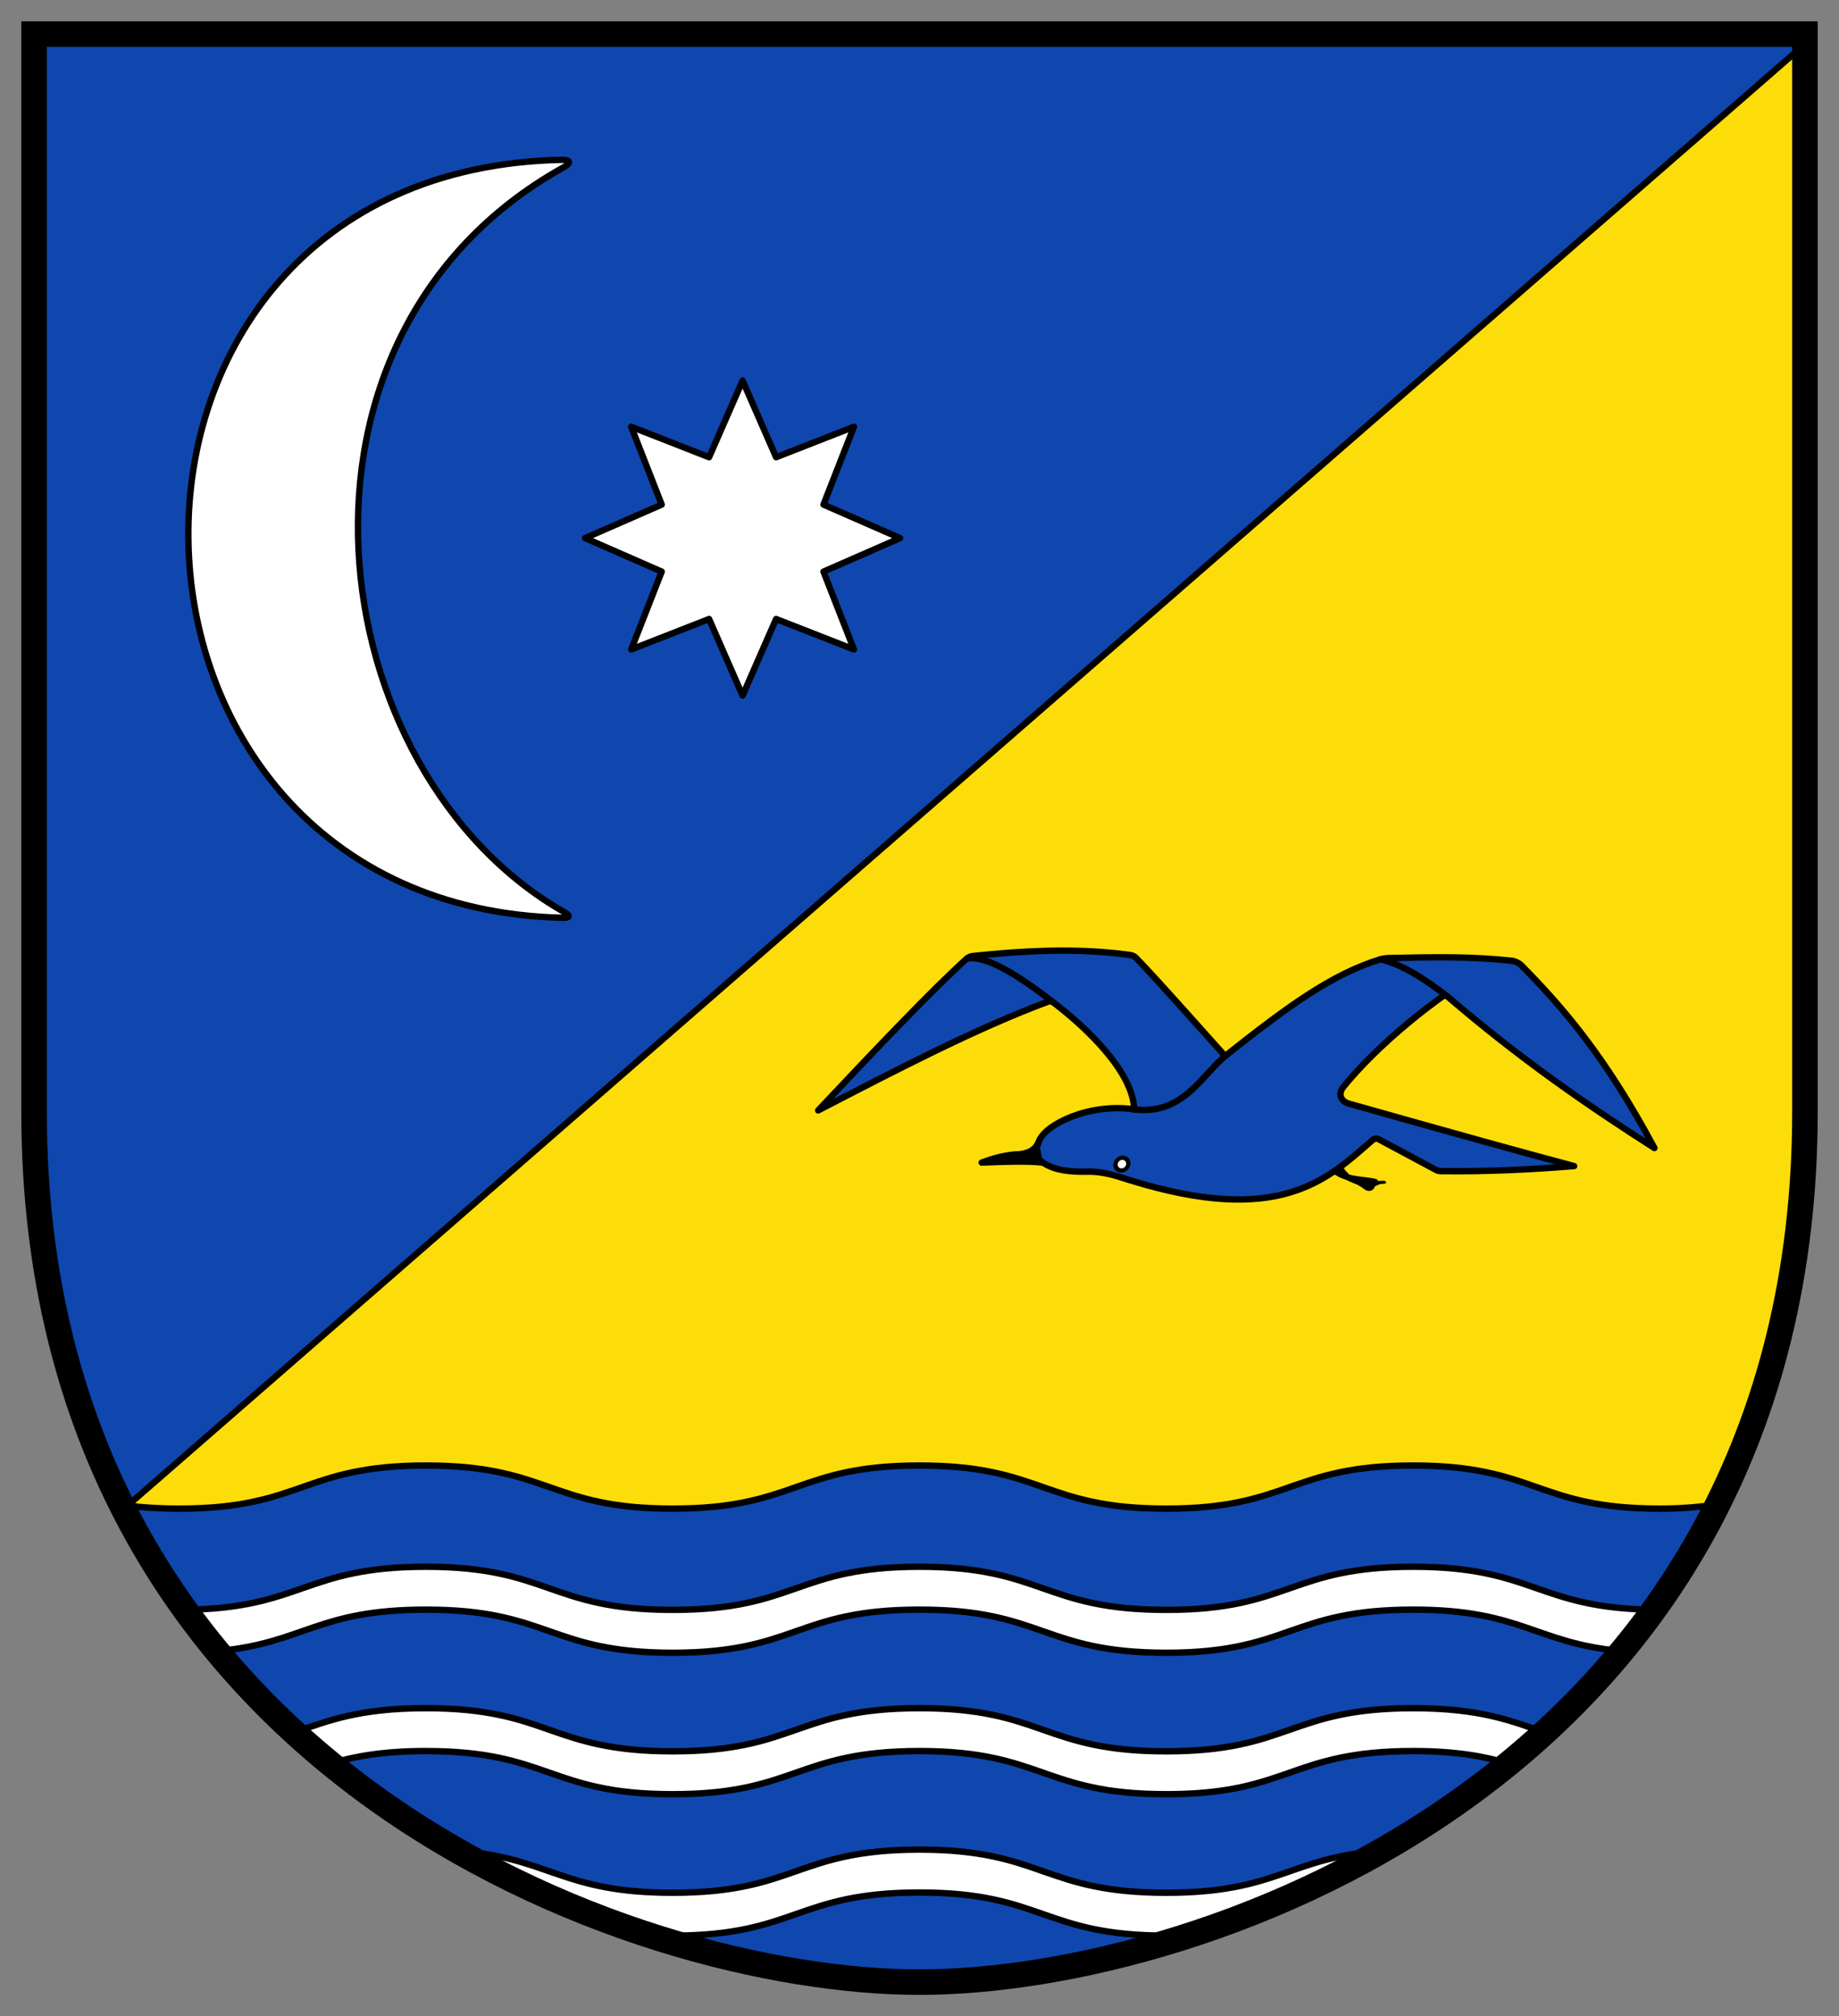 <?xml version="1.0" encoding="UTF-8" standalone="no"?>
<svg
   inkscape:version="1.1.1 (3bf5ae0d25, 2021-09-20)"
   sodipodi:docname="CoA Steinberg (Schleswig).svg"
   id="svg2130"
   version="1.1"
   viewBox="0 0 432.042 473.733"
   height="473.733"
   width="432.042"
   xmlns:inkscape="http://www.inkscape.org/namespaces/inkscape"
   xmlns:sodipodi="http://sodipodi.sourceforge.net/DTD/sodipodi-0.dtd"
   xmlns="http://www.w3.org/2000/svg"
   xmlns:svg="http://www.w3.org/2000/svg">
  <rect x="0" y="0" width="432.042" height="473.733" fill="#808080" stroke="none"/>
  <defs
     id="defs2124" />
  <sodipodi:namedview
     inkscape:pagecheckerboard="false"
     fit-margin-bottom="5"
     fit-margin-right="5"
     fit-margin-left="5"
     fit-margin-top="5"
     lock-margins="true"
     units="px"
     inkscape:snap-smooth-nodes="true"
     inkscape:snap-object-midpoints="true"
     inkscape:window-maximized="1"
     inkscape:window-y="-11"
     inkscape:window-x="-11"
     inkscape:window-height="1506"
     inkscape:window-width="2560"
     showgrid="false"
     inkscape:document-rotation="0"
     inkscape:current-layer="layer1"
     inkscape:document-units="px"
     inkscape:cy="236.66667"
     inkscape:cx="215.66667"
     inkscape:zoom="1.5"
     inkscape:pageshadow="2"
     inkscape:pageopacity="0"
     borderopacity="1.0"
     bordercolor="#666666"
     pagecolor="#333333"
     id="base"
     showguides="true"
     inkscape:guide-bbox="true"
     inkscape:snap-intersection-paths="true"
     inkscape:object-paths="true"
     inkscape:snap-grids="false"
     inkscape:snap-global="false"
     inkscape:lockguides="false"
     guidecolor="#00ffff"
     guideopacity="0.498"
     inkscape:snap-to-guides="true">
    <inkscape:grid
       type="xygrid"
       id="grid29011"
       originx="-95.291"
       originy="-39.562" />
  </sodipodi:namedview>
  <g
     transform="translate(20960.463,22004.458)"
     id="layer1"
     inkscape:groupmode="layer"
     inkscape:label="steinberg">
    <g
       id="g38193"
       inkscape:label="coa"
       transform="translate(-5,-5)">
      <path
         style="opacity:1;fill:#0f47af;fill-opacity:1;stroke:none;stroke-width:6;stroke-linecap:butt;stroke-linejoin:miter;stroke-miterlimit:65;stroke-dasharray:none"
         d="m -20531.421,-21991.458 v 253.144 c 0,154.431 -140.282,204.589 -208.021,204.589 -67.739,0 -208.021,-50.158 -208.021,-204.589 v -253.144 z"
         id="path12541"
         sodipodi:nodetypes="cszscc"
         inkscape:label="coa-0" />
      <path
         id="path28627"
         style="opacity:1;fill:#fcdd09;fill-opacity:1;stroke:#000000;stroke-width:1.5;stroke-linecap:round;stroke-linejoin:round;stroke-miterlimit:8;stroke-dasharray:none"
         d="M 524.332,54.914 130.271,398.316 c 3.423,0.459 7.374,0.729 12.092,0.729 28.992,0 28.991,-10.137 57.982,-10.137 28.992,0 28.991,10.137 57.982,10.137 28.992,0 28.993,-10.137 57.984,-10.137 28.992,0 28.991,10.137 57.982,10.137 28.992,0 28.991,-10.137 57.982,-10.137 28.992,0 28.993,10.137 57.984,10.137 5.466,0 9.689,-0.435 13.482,-1.02 12.758,-25.494 20.588,-55.988 20.588,-92.32 z"
         transform="translate(-21055.754,-22044.02)"
         inkscape:label="field2-0" />
      <g
         id="g27361"
         inkscape:label="gull">
        <path
           style="opacity:1;fill:#0f47af;fill-opacity:1;stroke:#000000;stroke-width:1.5;stroke-linecap:round;stroke-linejoin:round;stroke-miterlimit:8;stroke-dasharray:none"
           d="m -20710.45,-21726.293 c 2.838,1.903 6.518,2.213 10.503,2.135 3.754,-0.07 6.762,1.019 9.885,1.989 35.292,10.963 46.438,-0.15 57.121,-9.473 0.345,-0.301 0.953,-0.369 1.357,-0.152 l 13.559,7.267 c 0.244,0.131 0.667,0.24 0.944,0.244 11.736,0.144 21.802,-0.428 31.435,-1.185 -10.854,-2.87 -28.614,-7.797 -52.947,-14.683 -1.935,-0.547 -2.556,-2.321 -1.288,-3.881 5.715,-7.03 14.304,-14.842 23.461,-21.395 0.268,-0.192 0.689,-0.172 0.939,0.04 17.126,14.708 33.074,25.711 48.691,35.674 -11.614,-21.663 -21.587,-33.122 -31.301,-42.961 -0.48,-0.487 -1.423,-0.946 -2.103,-1.021 -9.589,-1.052 -18.015,-0.887 -29.159,-0.648 -0.506,0.01 -1.311,0.132 -1.795,0.28 -11.265,3.44 -21.663,10.994 -35.947,22.315 -0.298,0.236 -0.746,0.199 -1.001,-0.08 -7.668,-8.531 -14.439,-16.251 -20.491,-22.581 -0.293,-0.307 -0.874,-0.602 -1.295,-0.656 -8.599,-1.121 -18.945,-1.684 -37.125,0.254 -0.424,0.04 -1.025,0.313 -1.34,0.599 -8.081,7.321 -21.051,20.928 -34.9,35.664 18.545,-9.613 37.114,-19.27 53.996,-25.555 0.378,-0.141 0.948,-0.06 1.27,0.188 8.034,6.13 18.724,16.415 18.98,25.131 -10.386,-1.553 -20.959,3.452 -22.392,7.543 -0.954,2.311 -1.19,3.524 0.943,4.95 z"
           id="path19145"
           sodipodi:nodetypes="ccccccccccccccccccc"
           inkscape:label="gull-f" />
        <path
           id="path22315"
           style="opacity:1;fill:none;fill-opacity:1;stroke:#000000;stroke-width:1.5;stroke-linecap:round;stroke-linejoin:round;stroke-miterlimit:8;stroke-dasharray:none"
           d="m -20667.095,-21751.746 c -5.963,4.554 -10.121,14.37 -21.906,12.96 m 73.52,-26.599 c -5.137,-3.917 -10.31,-7.397 -15.667,-8.676 m -76.833,10.144 c -7.017,-5.431 -15.419,-11.257 -20.366,-10.297"
           inkscape:label="gull-c"
           sodipodi:nodetypes="cccccc" />
        <path
           id="path23852"
           style="color:#000000;opacity:1;fill:#000000;stroke-linecap:round;stroke-linejoin:round;stroke-miterlimit:8;-inkscape-stroke:none"
           d="m 413.371,320.164 c 0.824,0.702 1.901,1.235 3.182,1.617 0.058,0.039 0.119,0.075 0.18,0.111 1.651,0.807 2.445,0.831 4.059,2.073 1.005,0.773 2.117,0.51 2.557,-0.693 l 1.172,-0.507 c 0.277,-0.011 1.435,-0.009 1.423,-0.286 -0.012,-0.276 -0.245,-0.491 -0.521,-0.479 -0.494,0.02 -0.976,0.032 -1.451,0.039 -0.01,-0.271 -0.233,-0.485 -0.504,-0.482 -1.474,-0.383 -4.388,-0.503 -6.141,-1.006 -0.006,-0.004 -0.012,-0.008 -0.018,-0.012 -0.156,-0.119 -0.295,-0.247 -0.41,-0.385 -0.396,-0.47 -0.966,-0.771 -0.898,-1.621 z"
           transform="translate(-21055.754,-22044.02)"
           sodipodi:nodetypes="cccsccccccccccc"
           inkscape:label="gull-feet" />
        <g
           id="g38277"
           inkscape:label="gull-head">
          <path
             style="opacity:1;fill:#000000;fill-opacity:1;stroke:#000000;stroke-width:1.5;stroke-linecap:round;stroke-linejoin:round;stroke-miterlimit:8;stroke-dasharray:none"
             d="m -20711.393,-21731.243 c -0.761,1.979 -2.618,3.051 -5.893,3.064 -3.157,0.343 -5.364,1.108 -7.542,1.886 5.447,-0.218 10.782,-0.399 14.378,0"
             id="path13551"
             sodipodi:nodetypes="cccc"
             inkscape:label="gull-bill" />
          <ellipse
             style="opacity:1;fill:#ffffff;fill-opacity:1;stroke:#000000;stroke-width:1.003;stroke-linecap:round;stroke-linejoin:round;stroke-miterlimit:8;stroke-dasharray:none"
             id="path22510"
             cx="-23030.59"
             cy="-21857.07"
             rx="1.5"
             ry="1.51"
             transform="matrix(1,0,-0.107,0.994,0,0)"
             inkscape:label="gull-eye" />
        </g>
      </g>
      <path
         style="opacity:1;fill:#ffffff;fill-opacity:1;stroke:#000000;stroke-width:1.5;stroke-linecap:round;stroke-linejoin:round;stroke-miterlimit:8;stroke-dasharray:none"
         d="m -20823.483,-21961.905 c -118.745,2.41 -115.32,175.529 0.394,178.103 1.49,0.03 1.625,-0.527 0.329,-1.262 -57.773,-32.754 -71.377,-135.562 -0.281,-175.089 1.818,-1.011 1.638,-1.794 -0.442,-1.752 z"
         id="path35180"
         sodipodi:nodetypes="sssss"
         inkscape:label="moon" />
      <path
         sodipodi:type="star"
         style="opacity:1;fill:#ffffff;fill-opacity:1;stroke:#000000;stroke-width:1.5;stroke-linecap:round;stroke-linejoin:round;stroke-miterlimit:8;stroke-dasharray:none"
         id="path36645"
         inkscape:flatsided="false"
         sodipodi:sides="8"
         sodipodi:cx="274.75"
         sodipodi:cy="170.99998"
         sodipodi:r1="37.000008"
         sodipodi:r2="20.572004"
         sodipodi:arg1="1.5707963"
         sodipodi:arg2="1.9634954"
         inkscape:rounded="0"
         inkscape:randomized="0"
         d="m 274.75,208 -7.873,-17.994 -18.29,7.157 7.157,-18.29 -17.994,-7.873 17.994,-7.873 -7.157,-18.29 18.29,7.157 7.873,-17.994 7.873,17.994 18.29,-7.157 -7.157,18.29 17.994,7.873 -17.994,7.873 7.157,18.29 -18.29,-7.157 z"
         transform="translate(-21055.754,-22044.02)"
         inkscape:label="star" />
      <path
         id="path37504"
         style="opacity:1;fill:#ffffff;fill-opacity:1;stroke:#000000;stroke-width:1.5;stroke-linecap:round;stroke-linejoin:round;stroke-miterlimit:8;stroke-dasharray:none"
         transform="translate(-21055.754,-22044.02)"
         d="m 200.346,445.928 c -15.695,0 -22.944,2.951 -30.863,5.67 2.762,2.531 5.57,4.982 8.436,7.328 5.575,-1.638 12.167,-2.922 22.428,-2.922 28.992,0 28.991,10.135 57.982,10.135 28.992,0 28.992,-10.135 57.984,-10.135 28.991,0 28.991,10.135 57.982,10.135 28.992,0 28.991,-10.135 57.982,-10.135 10.263,0 16.854,1.283 22.43,2.922 2.866,-2.346 5.672,-4.797 8.434,-7.328 -7.919,-2.719 -15.169,-5.67 -30.863,-5.67 -28.991,0 -28.99,10.135 -57.982,10.135 -28.991,0 -28.991,-10.135 -57.982,-10.135 -28.992,0 -28.992,10.135 -57.984,10.135 -28.991,0 -28.99,-10.135 -57.982,-10.135 z m 115.967,33.232 c -28.992,0 -28.992,10.137 -57.984,10.137 -26.185,0 -28.786,-8.245 -50.393,-9.846 14.807,8.438 30.045,14.962 44.846,19.775 1.734,0.089 3.559,0.145 5.547,0.145 28.992,0 28.992,-10.133 57.984,-10.133 28.991,0 28.991,10.133 57.982,10.133 1.987,0 3.814,-0.056 5.547,-0.145 14.801,-4.813 30.04,-11.337 44.848,-19.775 -21.607,1.6 -24.208,9.846 -50.395,9.846 -28.991,0 -28.991,-10.137 -57.982,-10.137 z m -115.967,-66.467 c -28.48,0 -29.047,9.759 -56.541,10.104 2.417,3.357 4.941,6.583 7.535,9.719 20.371,-1.838 23.379,-9.746 49.006,-9.746 28.992,0 28.991,10.135 57.982,10.135 28.992,0 28.993,-10.135 57.984,-10.135 28.992,0 28.991,10.135 57.982,10.135 28.992,0 28.991,-10.135 57.982,-10.135 25.628,0 28.635,7.908 49.006,9.746 2.595,-3.136 5.12,-6.362 7.537,-9.719 -27.494,-0.345 -28.062,-10.104 -56.543,-10.104 -28.991,0 -28.99,10.135 -57.982,10.135 -28.991,0 -28.99,-10.135 -57.982,-10.135 -28.991,0 -28.992,10.135 -57.984,10.135 -28.991,0 -28.99,-10.135 -57.982,-10.135 z"
         inkscape:label="waves" />
      <path
         style="opacity:1;fill:none;fill-opacity:1;stroke:#000000;stroke-width:6;stroke-linecap:butt;stroke-linejoin:miter;stroke-miterlimit:65;stroke-dasharray:none"
         d="m -20531.421,-21991.458 v 253.144 c 0,154.431 -140.282,204.589 -208.021,204.589 -67.739,0 -208.021,-50.158 -208.021,-204.589 v -253.144 z"
         id="path37584"
         sodipodi:nodetypes="cszscc"
         inkscape:label="coa-f" />
    </g>
  </g>
</svg>
